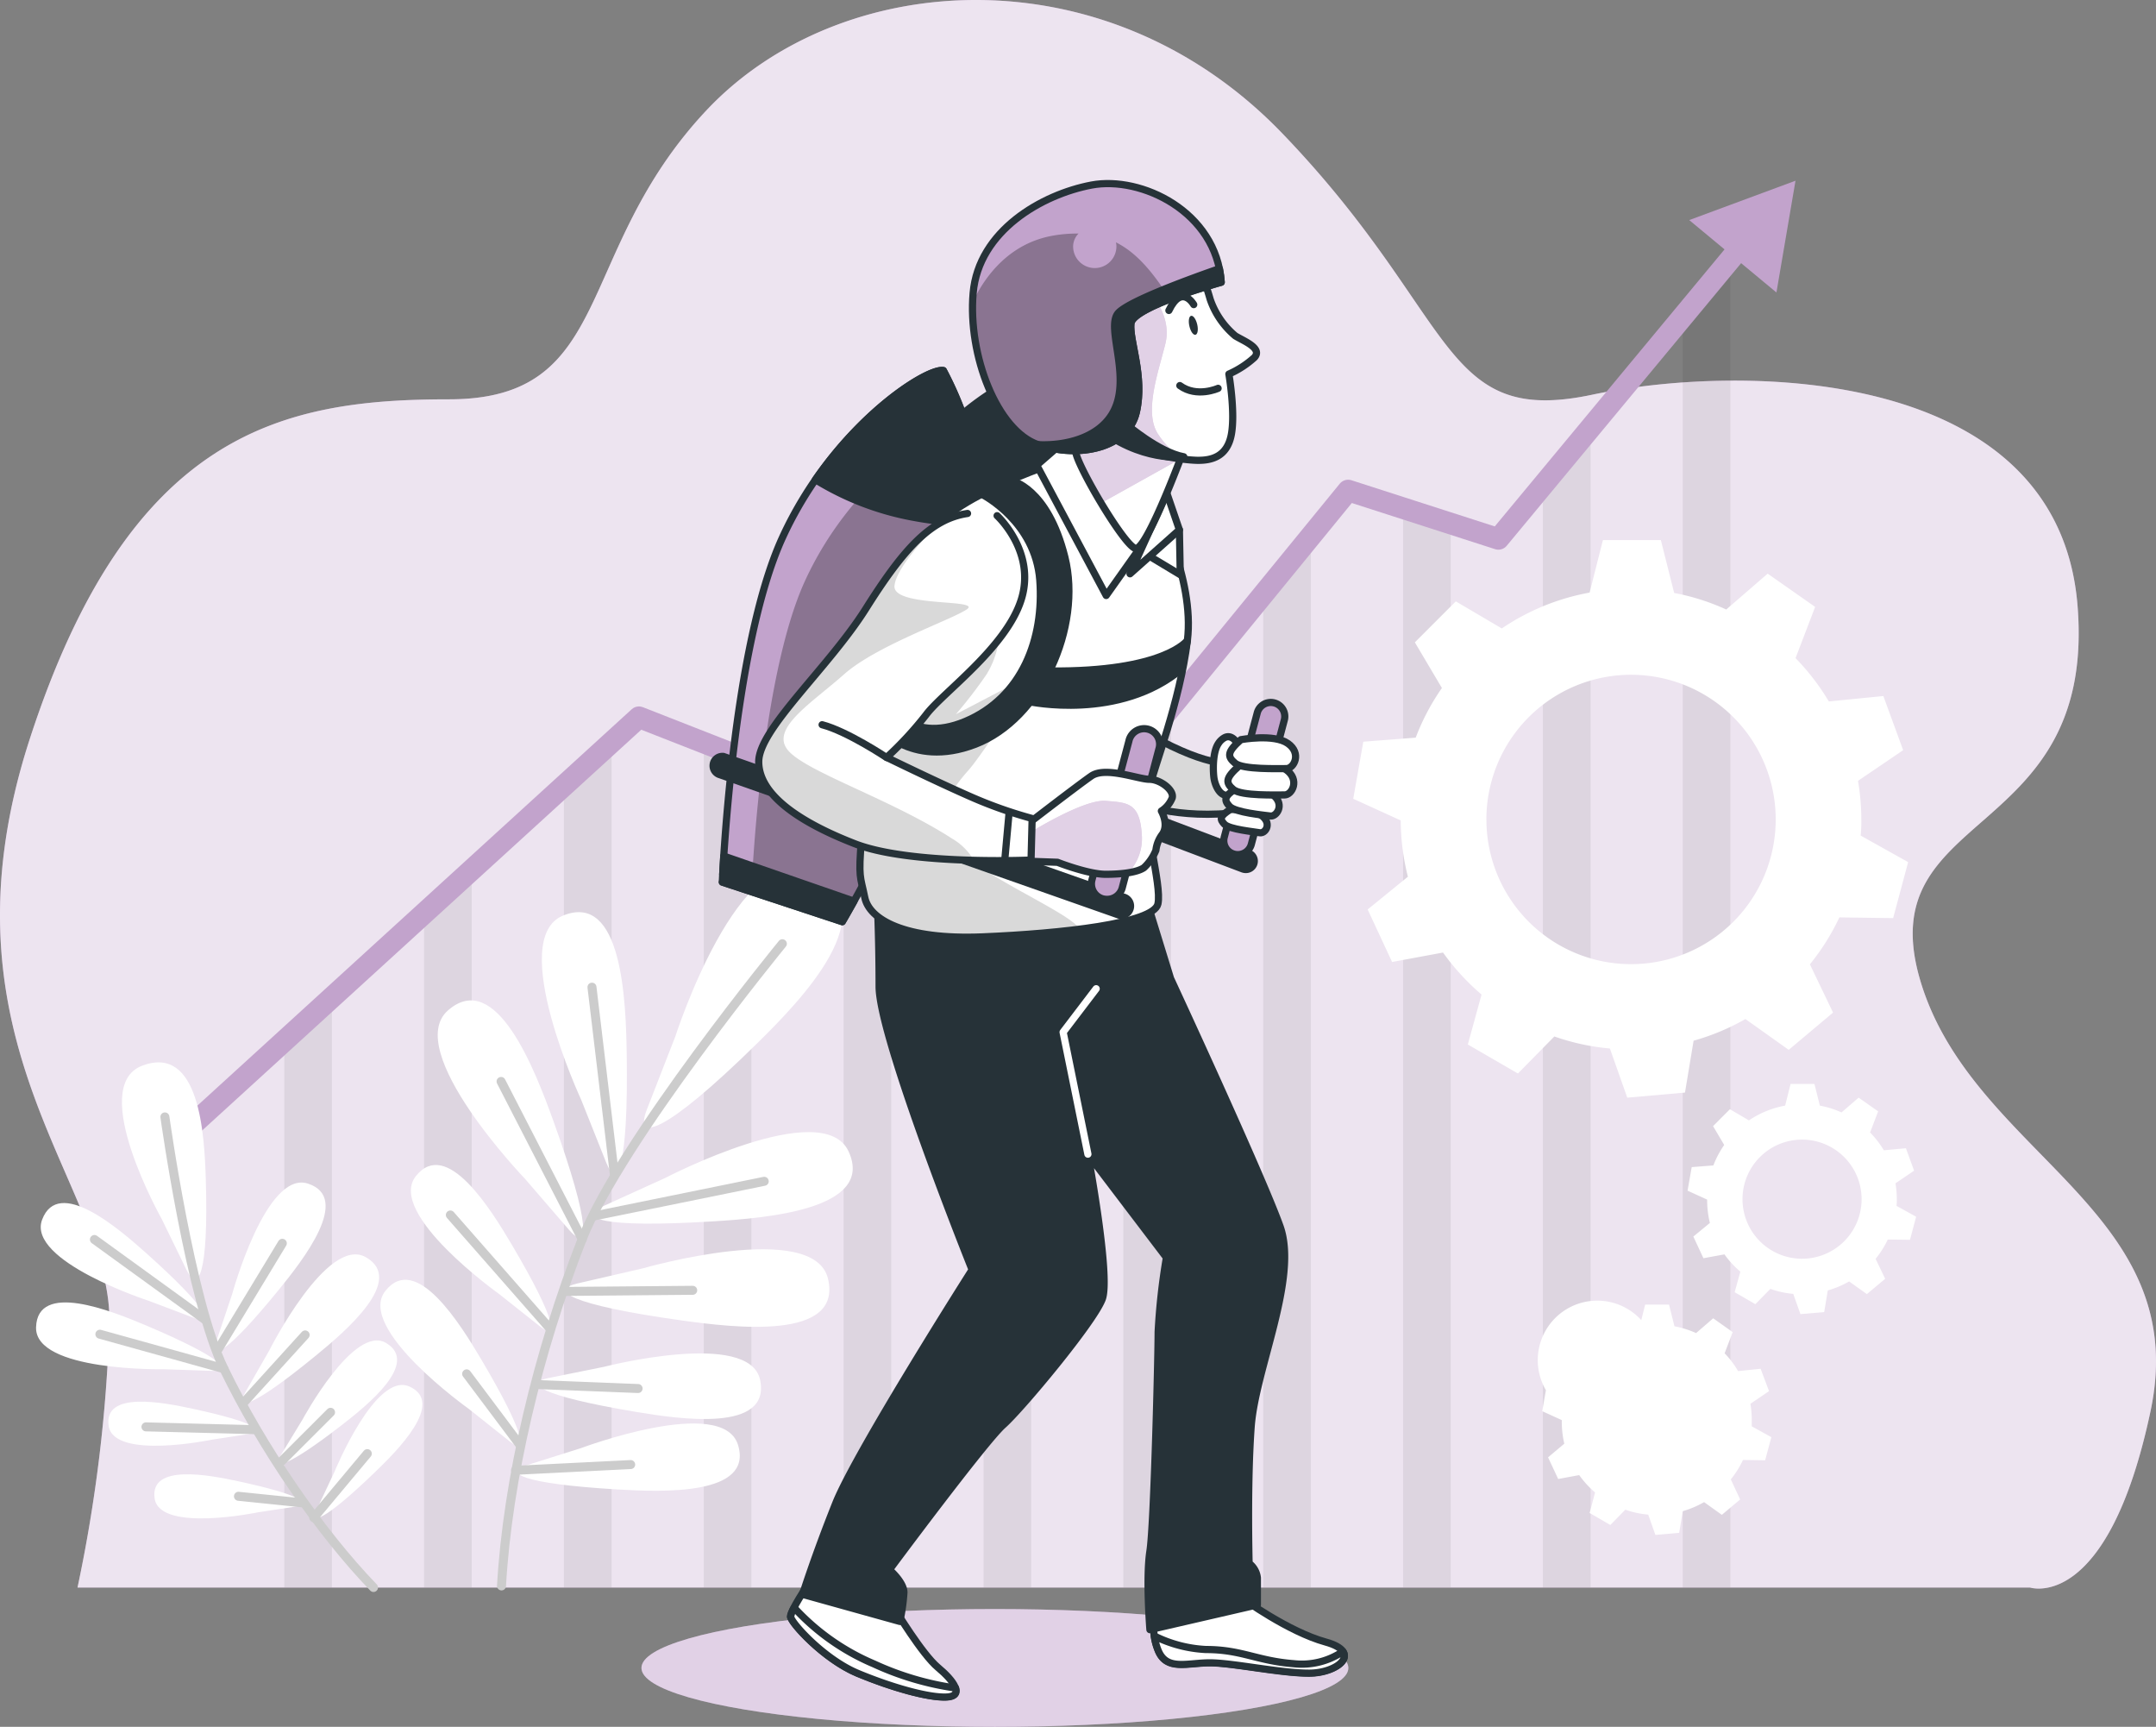 <svg id="Startup_life-bro" data-name="Startup life-bro" xmlns="http://www.w3.org/2000/svg" xmlns:xlink="http://www.w3.org/1999/xlink" width="300" height="240.22" viewBox="0 0 300 240.22">
  <rect x="0" y="0" width="300" height="240.22" fill="#808080" stroke="none"/>
  <defs>
    <clipPath id="clip-path">
      <path id="Tracé_1326" data-name="Tracé 1326" d="M298.12,161.525a48.88,48.88,0,0,1,4.173,34.492C297.457,215.6,284.057,238.2,284.057,238.2l-16.692-5.514s1.318-32.5,8.346-47.885S295.717,161.126,298.12,161.525Z" transform="translate(-267.364 -161.512)" fill="#c2a3cc" stroke="#263238" stroke-linecap="round" stroke-linejoin="round" stroke-width="1"/>
    </clipPath>
    <clipPath id="clip-path-2">
      <path id="Tracé_1339" data-name="Tracé 1339" d="M233.834,232.724s-3.209.964-11.819-3.894l-2.365,9.3s6.109,2.636,15.141,1.394Z" transform="translate(-219.65 -228.83)" fill="#fff" stroke="#263238" stroke-linecap="round" stroke-linejoin="round" stroke-width="1"/>
    </clipPath>
    <clipPath id="clip-path-3">
      <path id="Tracé_1349" data-name="Tracé 1349" d="M270.557,184.047s5.634,10.35,4.565,19.028-4.565,17.325-5.476,21.152,1.981,12.806,1.371,15.517-13.393,4.113-24.353,4.572-15.819-2.441-16.436-5.484-.911-2.584-.452-8.218,5.476-35.456,8.519-41.242,17.5-10.8,19.939-11.427S267.386,178.269,270.557,184.047Z" transform="translate(-229.551 -177.779)" fill="#fff" stroke="#263238" stroke-linecap="round" stroke-linejoin="round" stroke-width="1"/>
    </clipPath>
    <clipPath id="clip-path-4">
      <path id="Tracé_1357" data-name="Tracé 1357" d="M245.327,172.872s-5.574,15.3-7.171,14.817-7.97-11.3-8.286-13.386,1.913-7.013,1.913-7.013a42.236,42.236,0,0,1,8.768,3.186A52.037,52.037,0,0,1,245.327,172.872Z" transform="translate(-229.839 -167.29)" fill="#fff" stroke="#263238" stroke-linecap="round" stroke-linejoin="round" stroke-width="1"/>
    </clipPath>
    <clipPath id="clip-path-5">
      <path id="Tracé_1366" data-name="Tracé 1366" d="M232.791,242.781s6.7-5.167,8.67-6.538,6.546.452,8.068.452,3.5,1.507,3.194,2.591a3.864,3.864,0,0,1-1.507,1.823s1.07,1.83.158,3.2a4.572,4.572,0,0,0-.919,2.26A6.779,6.779,0,0,1,248.783,249c-.911.61-2.893.911-5.326.911s-6.7-1.672-6.7-1.672l-4.264-.151Z" transform="translate(-232.497 -235.732)" fill="#fff" stroke="#263238" stroke-linecap="round" stroke-linejoin="round" stroke-width="1"/>
    </clipPath>
    <clipPath id="clip-path-6">
      <path id="Tracé_1370" data-name="Tracé 1370" d="M291.576,188.229s5.476,5.017,3.345,11.713-10.968,12.934-13.227,15.977a49.2,49.2,0,0,1-5.484,5.936s6.855,3.352,11.721,5.484a61.063,61.063,0,0,0,8.519,3.013l-.151,5.778s-16.738.753-24.5-2.26-13.393-6.847-13.393-11.412,9.725-13.077,14.907-21.295,8.979-12.482,14.146-13.242" transform="translate(-258.41 -187.92)" fill="#fff" stroke="#263238" stroke-linecap="round" stroke-linejoin="round" stroke-width="1"/>
    </clipPath>
    <clipPath id="clip-path-7">
      <path id="Tracé_1376" data-name="Tracé 1376" d="M234.184,141.433a44.978,44.978,0,0,1,1.559,4.52,11.5,11.5,0,0,0,3.488,5.077c1.152.716,3.842,1.717,2.659,3.013a13.219,13.219,0,0,1-3.548,2.3s.927,5.348.339,8.429-2.757,3.6-4.723,3.571-9.386-.911-11.894-3.925-6.546-12.542-4.565-18.734S230.673,135.55,234.184,141.433Z" transform="translate(-216.969 -138.543)" fill="#fff" stroke="#263238" stroke-linecap="round" stroke-linejoin="round" stroke-width="1"/>
    </clipPath>
    <clipPath id="clip-path-8">
      <path id="Tracé_1384" data-name="Tracé 1384" d="M258.092,140.724s-12.3,3.375-12.565,5.732,1.906,7.329.753,12.339-7.977,6.463-13.672,4.52-9.793-12.429-9.039-21.092,9.574-13.717,16.474-15.02S257.421,130.894,258.092,140.724Z" transform="translate(-223.48 -126.999)" fill="#c2a3cc" stroke="#263238" stroke-linecap="round" stroke-linejoin="round" stroke-width="1"/>
    </clipPath>
  </defs>
  <g id="background-simple--inject-86" transform="translate(0 0)">
    <path id="Tracé_1310" data-name="Tracé 1310" d="M61.594,313.935H333.284s10.8,3.563,16.76-24.526-24.707-35.569-32-59.795,24.519-19.126,21.845-52.277-46.364-33.792-67.568-29.325-18.553-10.84-43.072-36.345-61.633-22.952-80.178-3.186-12.595,40.164-35.788,40.164-44.4,4.467-58.311,47.177,11.518,62.235,11.058,81.489A207.541,207.541,0,0,1,61.594,313.935Z" transform="translate(-50.807 -93.096)" fill="#c2a3cc"/>
    <path id="Tracé_1311" data-name="Tracé 1311" d="M61.594,313.935H333.284s10.8,3.563,16.76-24.526-24.707-35.569-32-59.795,24.519-19.126,21.845-52.277-46.364-33.792-67.568-29.325-18.553-10.84-43.072-36.345-61.633-22.952-80.178-3.186-12.595,40.164-35.788,40.164-44.4,4.467-58.311,47.177,11.518,62.235,11.058,81.489A207.541,207.541,0,0,1,61.594,313.935Z" transform="translate(-50.807 -93.096)" fill="#fff" opacity="0.7"/>
  </g>
  <g id="Chart--inject-86" transform="translate(24.444 25.139)">
    <path id="Tracé_1312" data-name="Tracé 1312" d="M324.022,150.071V326.058h6.629V142.26Zm-93.051,73.263,2.388-2.561V326.058H226.73V221.843Zm41.309-44.307V326.058h-6.636V186.138Zm19.457-.972v148h-6.629v-150.1Zm19.457-12.919V326.058h-6.629V172.948ZM252.816,199.9V326.058h-6.629V207.041ZM136.059,244.177v81.88H129.43v-75.8Zm19.457-17.845v99.725h-6.629V232.411Zm58.371-8.994V326.058h-6.629V215Zm-38.914-8.858V326.058h-6.629V214.574ZM194.43,210.5V326.058H187.8V208.171Z" transform="translate(-114.319 -130.366)" opacity="0.07"/>
    <path id="Tracé_1313" data-name="Tracé 1313" d="M127.02,262.781l64.465-58.815,55.222,21.641,43.456-53.181,20.911,6.734,34.093-41.091" transform="translate(-127.02 -129.332)" fill="none" stroke="#c2a3cc" stroke-linecap="round" stroke-linejoin="round" stroke-width="3"/>
    <path id="Tracé_1314" data-name="Tracé 1314" d="M117.4,131.946l14.787-5.476-2.652,15.548Z" transform="translate(93.207 -126.47)" fill="#c2a3cc"/>
  </g>
  <g id="Gears--inject-86" transform="translate(25.815 74.102)">
    <path id="Tracé_1315" data-name="Tracé 1315" d="M124.587,350.087l-2.727-1.243.58-3.269,3.013-.234a13.25,13.25,0,0,1,1.507-2.855l-1.552-2.614,2.35-2.35,2.636,1.567a13.159,13.159,0,0,1,5.039-2.056l.753-3.013h3.322l.753,3.013a13.319,13.319,0,0,1,3.013.949l2.38-2.056,2.712,1.921-1.122,2.945a12.994,12.994,0,0,1,1.876,2.478l3.134-.324,1.168,3.111-2.591,1.763a13.269,13.269,0,0,1,.188,2.2v.934l2.727,1.507-.866,3.216-3.081-.045a13.115,13.115,0,0,1-1.695,2.7l1.3,2.795-2.546,2.139-2.471-1.77a13.265,13.265,0,0,1-2.968,1.258l-.5,3.013-3.307.294-1-2.825a13.114,13.114,0,0,1-3.186-.685l-2.087,2.124-2.878-1.665.753-2.862a13.409,13.409,0,0,1-2.207-2.41l-2.923.542-1.409-3.013,2.26-1.9a13.424,13.424,0,0,1-.346-3.277Zm4.919-.06a8.279,8.279,0,1,1,.03,0Z" transform="translate(66.917 -226.641)" fill="#fff"/>
    <path id="Tracé_1316" data-name="Tracé 1316" d="M97.837,309.36l-2.727-1.243.58-3.277,3.013-.234a13.026,13.026,0,0,1,1.507-2.847l-1.552-2.621,2.35-2.35,2.644,1.552a13.182,13.182,0,0,1,5.039-2.056l.753-3.013h3.322l.753,3.013a13,13,0,0,1,3.013.949l2.38-2.056,2.719,1.906-1.122,2.938a13.34,13.34,0,0,1,1.913,2.478l3.073-.286,1.137,3.126-2.591,1.755a13.287,13.287,0,0,1,.188,2.207,7.687,7.687,0,0,1-.038.934l2.727,1.507-.859,3.209-3.088-.038a13.274,13.274,0,0,1-1.695,2.689l1.333,2.772-2.546,2.132-2.471-1.763a12.9,12.9,0,0,1-2.968,1.25l-.5,3.013-3.307.286-1-2.817a13.121,13.121,0,0,1-3.186-.693l-2.087,2.124-2.877-1.665.791-2.862a13.136,13.136,0,0,1-2.215-2.4l-2.923.535L95.916,314.5l2.3-1.891A13.468,13.468,0,0,1,97.837,309.36Zm4.919-.06a8.286,8.286,0,1,0,8.286-8.286,8.286,8.286,0,0,0-8.286,8.286Z" transform="translate(113.892 -216.587)" fill="#fff"/>
    <path id="Tracé_1317" data-name="Tracé 1317" d="M103.2,231.834l-6.606-3.013,1.4-7.939,7.292-.565a31.638,31.638,0,0,1,3.646-6.907l-3.766-6.35,5.7-5.7,6.4,3.766a31.924,31.924,0,0,1,12.218-4.987l1.853-7.307h8.06l1.853,7.359a31.388,31.388,0,0,1,7.246,2.3l5.763-4.987,6.606,4.625-2.727,7.126a32.119,32.119,0,0,1,4.633,6.026l7.585-.753,2.757,7.533-6.282,4.264a32.111,32.111,0,0,1,.459,5.356,18.9,18.9,0,0,1-.09,2.26l6.606,3.691-2.087,7.789-7.48-.1a31.8,31.8,0,0,1-4.105,6.531l3.224,6.712-6.169,5.183-6.026-4.286a31.78,31.78,0,0,1-7.209,3.013l-1.2,7.216-8.03.708-2.418-6.84a31.674,31.674,0,0,1-7.729-1.672l-5.07,5.152L112.537,263l1.913-6.945a32.392,32.392,0,0,1-5.363-5.845L102,251.525l-3.4-7.307,5.6-4.557a32.39,32.39,0,0,1-1-7.826Zm11.924-.136a20.127,20.127,0,1,0,20.127-20.127A20.127,20.127,0,0,0,115.12,231.7Z" transform="translate(65.89 -191.806)" fill="#fff"/>
  </g>
  <g id="Plants--inject-86" transform="translate(5.016 120.757)">
    <path id="Tracé_1319" data-name="Tracé 1319" d="M322.96,294.372c1.507,3.766,3.1.753,2.855-15.1-.113-7.427-.64-22.6-8.851-19.261-7.894,3.209,2.508,25.611,2.508,25.611Zm-11.3,2.26s-17.129-17.845-10.7-23.442c6.682-5.83,12.105,8.354,14.629,15.337,5.386,14.915,4.889,18.3,2.207,15.216Zm-3.616,16.014s-15.676-11.163-11.578-16.376c4.271-5.424,10.47,4.633,13.408,9.612,6.275,10.621,6.388,13.28,3.894,11.3ZM303.8,328.608s-15.676-11.156-11.578-16.369c4.264-5.424,10.463,4.633,13.408,9.612,6.275,10.614,6.38,13.28,3.894,11.3Zm27.381-32.1s21.935-11.42,25.506-3.684c3.714,8.052-11.427,9.273-18.832,9.725-15.819.979-18.93-.452-15.224-2.154ZM328.1,309.076s23.766-6.825,25.724,1.461c2.041,8.632-13.039,6.817-20.391,5.793-15.7-2.192-18.463-4.211-14.493-5.137Zm-5.446,13.71s20.263-5.228,21.724,1.83c1.507,7.344-11.179,5.461-17.378,4.422-13.227-2.215-15.517-3.985-12.135-4.678Zm-3.171,11.3s19.585-7.352,21.8-.49c2.26,7.141-10.546,6.621-16.813,6.245-13.386-.8-15.819-2.313-12.565-3.367ZM332.6,276.768s8.941-27.8,19.088-22.749c10.546,5.273-1.635,17.792-7.744,23.788-13.032,12.806-17.062,13.7-15.344,9.235Z" transform="translate(-243.625 -253.407)" fill="#fff"/>
    <path id="Tracé_1320" data-name="Tracé 1320" d="M343.63,267.38s-22.463,27.4-27.871,41.121c-6.169,15.766-10.38,33.521-11.209,48.209" transform="translate(-239.783 -256.854)" fill="none" stroke="#ccc" stroke-linecap="round" stroke-linejoin="round" stroke-width="1.252"/>
    <line id="Ligne_138" data-name="Ligne 138" x1="3.126" y1="26.131" transform="translate(77.355 16.567)" fill="none" stroke="#ccc" stroke-linecap="round" stroke-linejoin="round" stroke-width="1.252"/>
    <line id="Ligne_139" data-name="Ligne 139" x1="11.299" y1="21.965" transform="translate(64.707 29.681)" fill="none" stroke="#ccc" stroke-linecap="round" stroke-linejoin="round" stroke-width="1.252"/>
    <line id="Ligne_140" data-name="Ligne 140" y1="4.821" x2="23.668" transform="translate(77.656 43.572)" fill="none" stroke="#ccc" stroke-linecap="round" stroke-linejoin="round" stroke-width="1.252"/>
    <line id="Ligne_141" data-name="Ligne 141" x1="13.913" y1="15.856" transform="translate(57.649 48.257)" fill="none" stroke="#ccc" stroke-linecap="round" stroke-linejoin="round" stroke-width="1.252"/>
    <line id="Ligne_142" data-name="Ligne 142" y1="0.158" x2="17.868" transform="translate(73.505 58.735)" fill="none" stroke="#ccc" stroke-linecap="round" stroke-linejoin="round" stroke-width="1.252"/>
    <line id="Ligne_143" data-name="Ligne 143" x2="13.702" y2="0.542" transform="translate(70.07 71.857)" fill="none" stroke="#ccc" stroke-linecap="round" stroke-linejoin="round" stroke-width="1.252"/>
    <line id="Ligne_144" data-name="Ligne 144" x1="7.337" y1="9.777" transform="translate(59.916 70.358)" fill="none" stroke="#ccc" stroke-linecap="round" stroke-linejoin="round" stroke-width="1.252"/>
    <line id="Ligne_145" data-name="Ligne 145" y1="0.798" x2="16.022" transform="translate(66.718 82.975)" fill="none" stroke="#ccc" stroke-linecap="round" stroke-linejoin="round" stroke-width="1.252"/>
    <path id="Tracé_1321" data-name="Tracé 1321" d="M393.123,324.875c2.765,1.04,1.913-1.288-6.636-8.949-4.007-3.586-12.339-10.764-14.6-4.753-2.169,5.77,14.877,11.3,14.877,11.3Zm-4.354,7.1s-17.905.339-17.724-5.83c.181-6.418,10.4-2.335,15.352-.241,10.546,4.467,12.128,6.4,9.175,6.3Zm6.779,9.793s-13.649,2.855-14.4-1.891c-.753-4.934,7.608-3.284,11.7-2.4,8.738,1.876,10.207,3.126,7.932,3.488Zm6.4,10.109s-13.642,2.847-14.4-1.891c-.753-4.934,7.616-3.292,11.706-2.41,8.73,1.883,10.2,3.134,7.932,3.5Zm-3.616-30.349s4.708-17.28,10.546-15.374c6.109,1.981-.685,10.636-4.083,14.8-7.254,8.9-9.544,9.845-8.632,7.036Zm5.167,7.826s8.052-16,13.423-12.971c5.589,3.164-2.787,10.29-6.945,13.694-8.881,7.277-11.3,7.751-9.86,5.182Zm4.618,9.627s7.179-13.34,11.646-10.651c4.663,2.795-2.591,8.632-6.184,11.42-7.683,5.943-9.747,6.29-8.459,4.151Zm4.459,7.246S418.3,332.2,423.035,334.4c4.926,2.26-1.665,8.858-4.949,12.007-7,6.734-9.039,7.292-7.962,5.032Zm-24.044-35.148s-10.388-18.417-2.712-21.333c7.992-3.013,8.655,9.612,8.843,15.819.407,13.227-1.092,15.819-2.629,12.7Z" transform="translate(-371.043 -262.261)" fill="#fff"/>
    <path id="Tracé_1322" data-name="Tracé 1322" d="M380.08,299.36s3.54,25.415,8.2,35.02c5.348,11.028,13.416,22.771,20.828,30.44" transform="translate(-362.151 -264.745)" fill="none" stroke="#ccc" stroke-linecap="round" stroke-linejoin="round" stroke-width="1.252"/>
    <line id="Ligne_146" data-name="Ligne 146" x1="15.442" y1="11.186" transform="translate(8.122 51.669)" fill="none" stroke="#ccc" stroke-linecap="round" stroke-linejoin="round" stroke-width="1.252"/>
    <line id="Ligne_147" data-name="Ligne 147" x1="17.242" y1="4.791" transform="translate(8.882 64.844)" fill="none" stroke="#ccc" stroke-linecap="round" stroke-linejoin="round" stroke-width="1.252"/>
    <line id="Ligne_148" data-name="Ligne 148" y1="14.96" x2="9.062" transform="translate(25.206 52.197)" fill="none" stroke="#ccc" stroke-linecap="round" stroke-linejoin="round" stroke-width="1.252"/>
    <line id="Ligne_149" data-name="Ligne 149" x1="15.276" y1="0.392" transform="translate(15.293 77.732)" fill="none" stroke="#ccc" stroke-linecap="round" stroke-linejoin="round" stroke-width="1.252"/>
    <line id="Ligne_150" data-name="Ligne 150" y1="9.582" x2="8.7" transform="translate(28.746 64.942)" fill="none" stroke="#ccc" stroke-linecap="round" stroke-linejoin="round" stroke-width="1.252"/>
    <line id="Ligne_151" data-name="Ligne 151" y1="7.02" x2="7.028" transform="translate(33.951 75.706)" fill="none" stroke="#ccc" stroke-linecap="round" stroke-linejoin="round" stroke-width="1.252"/>
    <line id="Ligne_152" data-name="Ligne 152" x1="8.806" y1="0.904" transform="translate(28.166 87.389)" fill="none" stroke="#ccc" stroke-linecap="round" stroke-linejoin="round" stroke-width="1.252"/>
    <line id="Ligne_153" data-name="Ligne 153" y1="8.911" x2="7.45" transform="translate(38.644 81.454)" fill="none" stroke="#ccc" stroke-linecap="round" stroke-linejoin="round" stroke-width="1.252"/>
  </g>
  <g id="Character--inject-86" transform="translate(89.256 25.538)">
    <ellipse id="Ellipse_70" data-name="Ellipse 70" cx="49.181" cy="8.196" rx="49.181" ry="8.196" transform="translate(0 198.291)" fill="#c2a3cc"/>
    <ellipse id="Ellipse_71" data-name="Ellipse 71" cx="49.181" cy="8.196" rx="49.181" ry="8.196" transform="translate(0 198.291)" fill="#fff" opacity="0.5"/>
    <path id="Tracé_1323" data-name="Tracé 1323" d="M282.958,162.995a45.769,45.769,0,0,1,4.173,33.3C282.3,215.174,268.9,237.018,268.9,237.018l-16.692-5.273s1.318-31.389,8.346-46.236S280.54,162.565,282.958,162.995Z" transform="translate(-229.529 -135.876)" fill="#263238" stroke="#263238" stroke-linecap="round" stroke-linejoin="round" stroke-width="1"/>
    <path id="Tracé_1324" data-name="Tracé 1324" d="M298.12,161.525a48.88,48.88,0,0,1,4.173,34.492C297.457,215.6,284.057,238.2,284.057,238.2l-16.692-5.514s1.318-32.5,8.346-47.885S295.717,161.126,298.12,161.525Z" transform="translate(-256.111 -135.515)" fill="#c2a3cc"/>
    <g id="Groupe_99" data-name="Groupe 99" transform="translate(11.254 25.997)" clip-path="url(#clip-path)">
      <path id="Tracé_1325" data-name="Tracé 1325" d="M294.681,173a43.335,43.335,0,0,1,3.7,30.59c-4.286,17.325-16.173,37.407-16.173,37.407L267.4,236.127s1.168-28.843,7.4-42.477S292.557,172.627,294.681,173Z" transform="translate(-263.315 -164.342)" opacity="0.29"/>
    </g>
    <path id="Tracé_1327" data-name="Tracé 1327" d="M298.12,161.525a48.88,48.88,0,0,1,4.173,34.492C297.457,215.6,284.057,238.2,284.057,238.2l-16.692-5.514s1.318-32.5,8.346-47.885S295.717,161.126,298.12,161.525Z" transform="translate(-256.111 -135.515)" fill="none" stroke="#263238" stroke-linecap="round" stroke-linejoin="round" stroke-width="1"/>
    <path id="Tracé_1328" data-name="Tracé 1328" d="M285.22,161.525a47.583,47.583,0,0,1,5.567,21.129,41.929,41.929,0,0,1-9.506-.678,39.449,39.449,0,0,1-13.86-5.273C274.448,166.549,283.269,161.171,285.22,161.525Z" transform="translate(-243.21 -135.514)" fill="#263238" stroke="#263238" stroke-linecap="round" stroke-linejoin="round" stroke-width="1"/>
    <path id="Tracé_1329" data-name="Tracé 1329" d="M291.523,251.19l18.116,6.275c-1.009,1.808-1.627,2.847-1.627,2.847l-16.692-5.5S291.38,253.465,291.523,251.19Z" transform="translate(-280.066 -157.641)" fill="#263238" stroke="#263238" stroke-linecap="round" stroke-linejoin="round" stroke-width="1"/>
    <path id="Tracé_1330" data-name="Tracé 1330" d="M213.135,388.33s6.327,4.6,11.5,6.026,1.725,4.309-2.3,4.309-10.644-1.439-13.807-1.439-6.026,1.152-7.194-1.725-.286-4.6-.286-4.6S209.1,388.616,213.135,388.33Z" transform="translate(-129.439 -191.477)" fill="#fff" stroke="#263238" stroke-linecap="round" stroke-linejoin="round" stroke-width="1"/>
    <path id="Tracé_1331" data-name="Tracé 1331" d="M207.906,397.1c4.994,0,7.1,1.582,12.233,1.974a10.184,10.184,0,0,0,6.84-1.695c.964,1.409-1.717,3.013-4.708,3.013-4.03,0-10.644-1.439-13.807-1.439s-6.026,1.152-7.194-1.725a8.2,8.2,0,0,1-.535-2.011A18.077,18.077,0,0,0,207.906,397.1Z" transform="translate(-129.37 -193.177)" fill="#fff" stroke="#263238" stroke-linecap="round" stroke-linejoin="round" stroke-width="1"/>
    <path id="Tracé_1332" data-name="Tracé 1332" d="M286.99,389.132s3.812,6.32,6.026,8.158,3.684,3.947,1.19,4.083-7.638-1.318-12.376-3.292-9.341-7.1-9.341-7.894,2.365-4.346,2.365-4.346S283.7,387.294,286.99,389.132Z" transform="translate(-251.752 -190.863)" fill="#fff" stroke="#263238" stroke-linecap="round" stroke-linejoin="round" stroke-width="1"/>
    <path id="Tracé_1333" data-name="Tracé 1333" d="M272.951,390a31.991,31.991,0,0,0,11.088,7.811,40.768,40.768,0,0,0,11.367,3.36c.233.693-.06,1.19-1.228,1.25-2.5.128-7.638-1.318-12.376-3.292s-9.34-7.1-9.34-7.894A3.705,3.705,0,0,1,272.951,390Z" transform="translate(-251.701 -191.89)" fill="#fff" stroke="#263238" stroke-linecap="round" stroke-linejoin="round" stroke-width="1"/>
    <path id="Tracé_1334" data-name="Tracé 1334" d="M259.5,258.883l3.45,11.216s12.685,27.321,15.246,34.515-3.45,19.849-4.03,27.871-.286,18.982-.286,18.982a2.93,2.93,0,0,1,1.152,2.011v3.766l-14.952,3.45s-.58-7.186,0-10.922,1.145-27.042,1.145-30.492a88.988,88.988,0,0,1,1.152-10.35l-10.93-14.38s3.164,16.964,2.011,20.127-11.216,15.246-13.8,17.544-15.819,20.135-15.819,20.135,2.011,1.725,2.011,3.164a25.462,25.462,0,0,1-.572,4.03l-13.521-3.766s1.725-5.461,4.6-12.655,18.982-32.5,18.982-32.5-12.941-32.217-12.941-39.4-.286-12.369-.286-12.369S244.551,264.924,259.5,258.883Z" transform="translate(-189.329 -159.533)" fill="#263238" stroke="#263238" stroke-linecap="round" stroke-linejoin="round" stroke-width="1"/>
    <path id="Tracé_1335" data-name="Tracé 1335" d="M250.03,298.7l-3.45-16.971,4.6-6.041" transform="translate(-187.908 -163.686)" fill="none" stroke="#fff" stroke-linecap="round" stroke-linejoin="round" stroke-width="1"/>
    <path id="Tracé_1336" data-name="Tracé 1336" d="M248.239,249.174a1.175,1.175,0,0,0,.625-2.26l-29.9-11.3a1.175,1.175,0,1,0-.829,2.2l29.89,11.3a1.235,1.235,0,0,0,.211.06Z" transform="translate(-164.378 -153.779)" fill="#263238" stroke="#263238" stroke-linecap="round" stroke-linejoin="round" stroke-width="1"/>
    <path id="Tracé_1337" data-name="Tracé 1337" d="M233.834,232.724s-3.209.964-11.819-3.894l-2.365,9.3s6.109,2.636,15.141,1.394Z" transform="translate(-151.231 -152.124)" fill="#fff"/>
    <g id="Groupe_100" data-name="Groupe 100" transform="translate(68.419 76.706)" clip-path="url(#clip-path-2)">
      <path id="Tracé_1338" data-name="Tracé 1338" d="M233.834,232.724s-3.209.964-11.819-3.894l-2.365,9.3s6.109,2.636,15.141,1.394Z" transform="translate(-219.65 -228.83)" opacity="0.15"/>
    </g>
    <path id="Tracé_1340" data-name="Tracé 1340" d="M233.834,232.724s-3.209.964-11.819-3.894l-2.365,9.3s6.109,2.636,15.141,1.394Z" transform="translate(-151.231 -152.124)" fill="none" stroke="#263238" stroke-linecap="round" stroke-linejoin="round" stroke-width="1"/>
    <path id="Tracé_1341" data-name="Tracé 1341" d="M213.688,243.973a1.943,1.943,0,0,0,1.868-1.439l4.6-17.325a1.948,1.948,0,0,0-3.766-.994l-4.6,17.325a1.928,1.928,0,0,0,1.371,2.365,1.883,1.883,0,0,0,.527.068Z" transform="translate(-130.693 -150.627)" fill="#c2a3cc" stroke="#263238" stroke-miterlimit="10" stroke-width="1"/>
    <path id="Tracé_1342" data-name="Tracé 1342" d="M221.056,229.24c2.2-.949,3.842,5.778,1.024,7.759-1.507,1.055-2.456-.949-2.6-2.26s-.1-3.586.648-4.663a2.343,2.343,0,0,1,.926-.836Z" transform="translate(-139.838 -152.203)" fill="#fff" stroke="#263238" stroke-linecap="round" stroke-linejoin="round" stroke-width="1"/>
    <path id="Tracé_1343" data-name="Tracé 1343" d="M216.233,242.589s3.262-.121,4.52.972.324,2.4-.422,2.26-4.211-.46-4.9-1.175S214.742,243.53,216.233,242.589Z" transform="translate(-134.3 -155.518)" fill="#fff" stroke="#263238" stroke-linecap="round" stroke-linejoin="round" stroke-width="1"/>
    <path id="Tracé_1344" data-name="Tracé 1344" d="M214.269,238.606s3.766-.211,5.22,1.092.331,2.93-.535,2.81-4.889-.482-5.672-1.348S212.491,239.781,214.269,238.606Z" transform="translate(-131.455 -154.533)" fill="#fff" stroke="#263238" stroke-linecap="round" stroke-linejoin="round" stroke-width="1"/>
    <path id="Tracé_1345" data-name="Tracé 1345" d="M211.633,234.456s4.595-.844,6.538.527.859,3.518-.218,3.51-6.026.166-7.118-.753S209.682,236.166,211.633,234.456Z" transform="translate(-128.472 -153.449)" fill="#fff" stroke="#263238" stroke-linecap="round" stroke-linejoin="round" stroke-width="1"/>
    <path id="Tracé_1346" data-name="Tracé 1346" d="M211.307,229.606s4.587-.844,6.538.527.851,3.51-.226,3.5-6.026.166-7.118-.753S209.356,231.346,211.307,229.606Z" transform="translate(-127.897 -152.252)" fill="#fff" stroke="#263238" stroke-linecap="round" stroke-linejoin="round" stroke-width="1"/>
    <path id="Tracé_1347" data-name="Tracé 1347" d="M270.557,184.047s5.634,10.35,4.565,19.028-4.565,17.325-5.476,21.152,1.981,12.806,1.371,15.517-13.393,4.113-24.353,4.572-15.819-2.441-16.436-5.484-.911-2.584-.452-8.218,5.476-35.456,8.519-41.242,17.5-10.8,19.939-11.427S267.386,178.269,270.557,184.047Z" transform="translate(-199.155 -139.528)" fill="#fff"/>
    <g id="Groupe_101" data-name="Groupe 101" transform="translate(30.396 38.251)" clip-path="url(#clip-path-3)">
      <path id="Tracé_1348" data-name="Tracé 1348" d="M263.22,195.361,269,204.4a12.289,12.289,0,0,1-1.763,7.533,63.94,63.94,0,0,1-4.271,5.552l11.058-5.778s-7.292,11.3-9.3,13.559-5.024,6.026-2.011,10.3c2.915,4.128,16.165,9.438,17.491,11.826-4.151.527-8.971.874-13.484,1.062-10.953.452-15.819-2.441-16.436-5.484s-.911-2.584-.452-8.218c.429-5.273,4.859-31.758,7.917-39.856C260.034,194.352,261.992,194.375,263.22,195.361Z" transform="translate(-249.61 -181.915)" opacity="0.15"/>
    </g>
    <path id="Tracé_1350" data-name="Tracé 1350" d="M270.557,184.047s5.634,10.35,4.565,19.028-4.565,17.325-5.476,21.152,1.981,12.806,1.371,15.517-13.393,4.113-24.353,4.572-15.819-2.441-16.436-5.484-.911-2.584-.452-8.218,5.476-35.456,8.519-41.242,17.5-10.8,19.939-11.427S267.386,178.269,270.557,184.047Z" transform="translate(-199.155 -139.528)" fill="none" stroke="#263238" stroke-linecap="round" stroke-linejoin="round" stroke-width="1"/>
    <path id="Tracé_1351" data-name="Tracé 1351" d="M241.527,173.78l10.96,13.845-5.823,8.218L237,177.72Z" transform="translate(-181.996 -138.542)" fill="#fff" stroke="#263238" stroke-linecap="round" stroke-linejoin="round" stroke-width="1"/>
    <path id="Tracé_1352" data-name="Tracé 1352" d="M235.924,190.94l.121,6.245-4.994-3Z" transform="translate(-161.071 -142.775)" fill="#fff" stroke="#263238" stroke-linecap="round" stroke-linejoin="round" stroke-width="1"/>
    <path id="Tracé_1353" data-name="Tracé 1353" d="M236.325,184.14l1.755,5.122-6.87,6.117Z" transform="translate(-163.227 -141.098)" fill="#fff" stroke="#263238" stroke-linecap="round" stroke-linejoin="round" stroke-width="1"/>
    <path id="Tracé_1354" data-name="Tracé 1354" d="M245.327,172.872s-5.574,15.3-7.171,14.817-7.97-11.3-8.286-13.386,1.913-7.013,1.913-7.013a42.236,42.236,0,0,1,8.768,3.186A52.037,52.037,0,0,1,245.327,172.872Z" transform="translate(-169.443 -136.94)" fill="#fff"/>
    <g id="Groupe_102" data-name="Groupe 102" transform="translate(60.397 30.35)" clip-path="url(#clip-path-4)">
      <path id="Tracé_1355" data-name="Tracé 1355" d="M241.542,170.484l.211.105a4.693,4.693,0,0,0,.572,1.228,7.34,7.34,0,0,0,3.247,3.051c-.045.121-.09.241-.143.369l-11.043,6.154c-1.778-2.96-3.367-6.026-3.525-7.058-.316-2.071,1.913-7.013,1.913-7.013A42.236,42.236,0,0,1,241.542,170.484Z" transform="translate(-230.83 -167.297)" fill="#c2a3cc"/>
      <path id="Tracé_1356" data-name="Tracé 1356" d="M241.542,170.484l.211.105a4.693,4.693,0,0,0,.572,1.228,7.34,7.34,0,0,0,3.247,3.051c-.045.121-.09.241-.143.369l-11.043,6.154c-1.778-2.96-3.367-6.026-3.525-7.058-.316-2.071,1.913-7.013,1.913-7.013A42.236,42.236,0,0,1,241.542,170.484Z" transform="translate(-230.83 -167.297)" fill="#fff" opacity="0.5"/>
    </g>
    <path id="Tracé_1358" data-name="Tracé 1358" d="M245.327,172.872s-5.574,15.3-7.171,14.817-7.97-11.3-8.286-13.386,1.913-7.013,1.913-7.013a42.236,42.236,0,0,1,8.768,3.186A52.037,52.037,0,0,1,245.327,172.872Z" transform="translate(-169.443 -136.94)" fill="none" stroke="#263238" stroke-linecap="round" stroke-linejoin="round" stroke-width="1"/>
    <path id="Tracé_1359" data-name="Tracé 1359" d="M251.793,211.36s-3.194,4.414-19.171,4.256l-2.893,4.263s12.632,2.742,21.3-4.565Z" transform="translate(-175.826 -147.814)" fill="#263238" stroke="#263238" stroke-linecap="round" stroke-linejoin="round" stroke-width="1"/>
    <path id="Tracé_1360" data-name="Tracé 1360" d="M270.5,181.86s5.017.911,7.45,10.651-3.345,22.523-12.474,26.025-13.853-2.742-13.853-2.742l1.371-3.345s3.194,6.237,11.111,2.893,10.96-11.533,10.35-19.638-7.917-11.864-7.917-11.864Z" transform="translate(-219.026 -140.535)" fill="#263238" stroke="#263238" stroke-linecap="round" stroke-linejoin="round" stroke-width="1"/>
    <path id="Tracé_1361" data-name="Tracé 1361" d="M297.092,254.883a1.288,1.288,0,0,0,.234-2.561l-55.554-19.54a1.3,1.3,0,0,0-.482,2.546l55.561,19.54a1.293,1.293,0,0,0,.241.015Z" transform="translate(-230.367 -153.094)" fill="#263238" stroke="#263238" stroke-linecap="round" stroke-linejoin="round" stroke-width="1"/>
    <path id="Tracé_1362" data-name="Tracé 1362" d="M237.059,251.407a2.162,2.162,0,0,0,2.087-1.6l5.1-19.307a2.162,2.162,0,1,0-4.173-1.107l-5.137,19.3a2.162,2.162,0,0,0,1.507,2.644A2.4,2.4,0,0,0,237.059,251.407Z" transform="translate(-172.248 -151.839)" fill="#c2a3cc" stroke="#263238" stroke-miterlimit="10" stroke-width="1"/>
    <path id="Tracé_1363" data-name="Tracé 1363" d="M232.791,242.781s6.7-5.167,8.67-6.538,6.546.452,8.068.452,3.5,1.507,3.194,2.591a3.864,3.864,0,0,1-1.507,1.823s1.07,1.83.158,3.2a4.572,4.572,0,0,0-.919,2.26A6.779,6.779,0,0,1,248.783,249c-.911.61-2.893.911-5.326.911s-6.7-1.672-6.7-1.672l-4.264-.151Z" transform="translate(-178.872 -153.827)" fill="#fff"/>
    <g id="Groupe_103" data-name="Groupe 103" transform="translate(53.625 81.905)" clip-path="url(#clip-path-5)">
      <path id="Tracé_1364" data-name="Tracé 1364" d="M242.381,249.559l-4.264-.151.06-1.047.648-3.1s7.284-4.52,10.3-4.271,4.768.226,5.024,4.776a6.832,6.832,0,0,1-1.951,5.273,21.256,21.256,0,0,1-3.126.211C246.645,251.231,242.381,249.559,242.381,249.559Z" transform="translate(-238.148 -237.026)" fill="#c2a3cc"/>
      <path id="Tracé_1365" data-name="Tracé 1365" d="M242.381,249.559l-4.264-.151.06-1.047.648-3.1s7.284-4.52,10.3-4.271,4.768.226,5.024,4.776a6.832,6.832,0,0,1-1.951,5.273,21.256,21.256,0,0,1-3.126.211C246.645,251.231,242.381,249.559,242.381,249.559Z" transform="translate(-238.148 -237.026)" fill="#fff" opacity="0.5"/>
    </g>
    <path id="Tracé_1367" data-name="Tracé 1367" d="M232.791,242.781s6.7-5.167,8.67-6.538,6.546.452,8.068.452,3.5,1.507,3.194,2.591a3.864,3.864,0,0,1-1.507,1.823s1.07,1.83.158,3.2a4.572,4.572,0,0,0-.919,2.26A6.779,6.779,0,0,1,248.783,249c-.911.61-2.893.911-5.326.911s-6.7-1.672-6.7-1.672l-4.264-.151Z" transform="translate(-178.872 -153.827)" fill="none" stroke="#263238" stroke-linecap="round" stroke-linejoin="round" stroke-width="1"/>
    <path id="Tracé_1368" data-name="Tracé 1368" d="M291.576,188.229s5.476,5.017,3.345,11.713-10.968,12.934-13.227,15.977a49.2,49.2,0,0,1-5.484,5.936s6.855,3.352,11.721,5.484a61.063,61.063,0,0,0,8.519,3.013l-.151,5.778s-16.738.753-24.5-2.26-13.393-6.847-13.393-11.412,9.725-13.077,14.907-21.295,8.979-12.482,14.146-13.242" transform="translate(-242.087 -142.03)" fill="#fff"/>
    <g id="Groupe_104" data-name="Groupe 104" transform="translate(16.323 45.89)" clip-path="url(#clip-path-6)">
      <path id="Tracé_1369" data-name="Tracé 1369" d="M282.563,234.368c-7.766-3.013-13.393-6.847-13.393-11.412s9.732-13.084,14.915-21.3c3.714-5.906,6.727-9.755,10.049-11.743-1.446,1.446-5.86,6.064-6.071,8.58-.249,3.013,12.308,1.763,10.049,3.269s-12.557,5.024-17.084,9.039-10.3,7.533-7.789,10.546,14.312,6.779,22.862,12.308a8.286,8.286,0,0,1,3.013,3.013C293.734,236.56,286.8,236.033,282.563,234.368Z" transform="translate(-269.178 -188.411)" opacity="0.15"/>
    </g>
    <path id="Tracé_1371" data-name="Tracé 1371" d="M291.576,188.229s5.476,5.017,3.345,11.713-10.968,12.934-13.227,15.977a49.2,49.2,0,0,1-5.484,5.936s6.855,3.352,11.721,5.484a61.063,61.063,0,0,0,8.519,3.013l-.151,5.778s-16.738.753-24.5-2.26-13.393-6.847-13.393-11.412,9.725-13.077,14.907-21.295,8.979-12.482,14.146-13.242" transform="translate(-242.087 -142.03)" fill="none" stroke="#263238" stroke-linecap="round" stroke-linejoin="round" stroke-width="1"/>
    <line id="Ligne_154" data-name="Ligne 154" x1="0.61" y2="6.697" transform="translate(50.552 87.433)" fill="none" stroke="#263238" stroke-linecap="round" stroke-linejoin="round" stroke-width="1"/>
    <path id="Tracé_1372" data-name="Tracé 1372" d="M294.269,231.5s-5.476-3.653-8.979-4.565" transform="translate(-260.153 -151.658)" fill="none" stroke="#263238" stroke-linecap="round" stroke-linejoin="round" stroke-width="1"/>
    <path id="Tracé_1373" data-name="Tracé 1373" d="M234.184,141.433a44.978,44.978,0,0,1,1.559,4.52,11.5,11.5,0,0,0,3.488,5.077c1.152.716,3.842,1.717,2.659,3.013a13.219,13.219,0,0,1-3.548,2.3s.927,5.348.339,8.429-2.757,3.6-4.723,3.571-9.386-.911-11.894-3.925-6.546-12.542-4.565-18.734S230.673,135.55,234.184,141.433Z" transform="translate(-156.604 -129.847)" fill="#fff"/>
    <g id="Groupe_105" data-name="Groupe 105" transform="translate(60.365 8.695)" clip-path="url(#clip-path-7)">
      <path id="Tracé_1374" data-name="Tracé 1374" d="M242.879,153.667c-1,4.022-3.013,9.544-1,12.565s3.608,3.149,3.608,3.149l-.5.271c-3.013-.4-7.661-1.461-9.544-3.721-2.508-3.013-6.546-12.542-4.565-18.734a7.954,7.954,0,0,1,1.386-2.516l8.354,1.7S243.888,149.644,242.879,153.667Z" transform="translate(-230.35 -140.057)" fill="#c2a3cc"/>
      <path id="Tracé_1375" data-name="Tracé 1375" d="M242.879,153.667c-1,4.022-3.013,9.544-1,12.565s3.608,3.149,3.608,3.149l-.5.271c-3.013-.4-7.661-1.461-9.544-3.721-2.508-3.013-6.546-12.542-4.565-18.734a7.954,7.954,0,0,1,1.386-2.516l8.354,1.7S243.888,149.644,242.879,153.667Z" transform="translate(-230.35 -140.057)" fill="#fff" opacity="0.5"/>
    </g>
    <path id="Tracé_1377" data-name="Tracé 1377" d="M234.184,141.433a44.978,44.978,0,0,1,1.559,4.52,11.5,11.5,0,0,0,3.488,5.077c1.152.716,3.842,1.717,2.659,3.013a13.219,13.219,0,0,1-3.548,2.3s.927,5.348.339,8.429-2.757,3.6-4.723,3.571-9.386-.911-11.894-3.925-6.546-12.542-4.565-18.734S230.673,135.55,234.184,141.433Z" transform="translate(-156.604 -129.847)" fill="none" stroke="#263238" stroke-linecap="round" stroke-linejoin="round" stroke-width="1"/>
    <path id="Tracé_1378" data-name="Tracé 1378" d="M234.716,171.45s4.52,3.887,7.985,4.52c0,0-6.026.859-12.3-4.316Z" transform="translate(-167.238 -137.967)" fill="#263238" stroke="#263238" stroke-linecap="round" stroke-linejoin="round" stroke-width="1"/>
    <path id="Tracé_1379" data-name="Tracé 1379" d="M232.018,148.99s-1.65-2.945-3.458.814" transform="translate(-155.169 -132.154)" fill="none" stroke="#263238" stroke-linecap="round" stroke-linejoin="round" stroke-width="1"/>
    <path id="Tracé_1380" data-name="Tracé 1380" d="M229.386,164.684s-2.96,1.348-5.326-.384" transform="translate(-149.147 -136.203)" fill="none" stroke="#263238" stroke-linecap="round" stroke-linejoin="round" stroke-width="1"/>
    <path id="Tracé_1381" data-name="Tracé 1381" d="M227.893,152.864c.173.753.55,1.265.851,1.19s.407-.716.234-1.446-.55-1.258-.851-1.19S227.719,152.134,227.893,152.864Z" transform="translate(-151.647 -133.023)" fill="#263238"/>
    <path id="Tracé_1382" data-name="Tracé 1382" d="M258.092,140.724s-12.3,3.375-12.565,5.732,1.906,7.329.753,12.339-7.977,6.463-13.672,4.52-9.793-12.429-9.039-21.092,9.574-13.717,16.474-15.02S257.421,130.894,258.092,140.724Z" transform="translate(-177.416 -126.999)" fill="#c2a3cc"/>
    <g id="Groupe_106" data-name="Groupe 106" transform="translate(46.064)" clip-path="url(#clip-path-8)">
      <path id="Tracé_1383" data-name="Tracé 1383" d="M244.239,136.508a18.829,18.829,0,0,1,3.5-.279,2.6,2.6,0,0,0-.753,1.785,3.013,3.013,0,0,0,6.026,0,2.319,2.319,0,0,0-.068-.565c3.088,1.552,5.273,4.414,7.533,7.872-2.787,1.077-5.356,2.35-5.476,3.412-.271,2.358,1.906,7.329.753,12.339s-7.977,6.463-13.672,4.52c-5.378-1.83-9.333-11.3-9.13-19.668C233.987,143.657,237.158,137.721,244.239,136.508Z" transform="translate(-232.986 -129.276)" opacity="0.29"/>
    </g>
    <path id="Tracé_1385" data-name="Tracé 1385" d="M258.092,140.724s-12.3,3.375-12.565,5.732,1.906,7.329.753,12.339-7.977,6.463-13.672,4.52-9.793-12.429-9.039-21.092,9.574-13.717,16.474-15.02S257.421,130.894,258.092,140.724Z" transform="translate(-177.416 -126.999)" fill="none" stroke="#263238" stroke-linecap="round" stroke-linejoin="round" stroke-width="1"/>
    <path id="Tracé_1386" data-name="Tracé 1386" d="M233.792,163.026c3.013-4.813-.9-12.052.9-14.131,1.507-1.71,10.7-5.009,14.086-6.184a15.072,15.072,0,0,1,.256,1.891s-12.3,3.375-12.565,5.732,1.906,7.329.753,12.339-7.977,6.463-13.672,4.52h-.075C227.518,167.387,231.819,166.182,233.792,163.026Z" transform="translate(-168.363 -130.876)" fill="#263238" stroke="#263238" stroke-linecap="round" stroke-linejoin="round" stroke-width="1"/>
  </g>
</svg>
